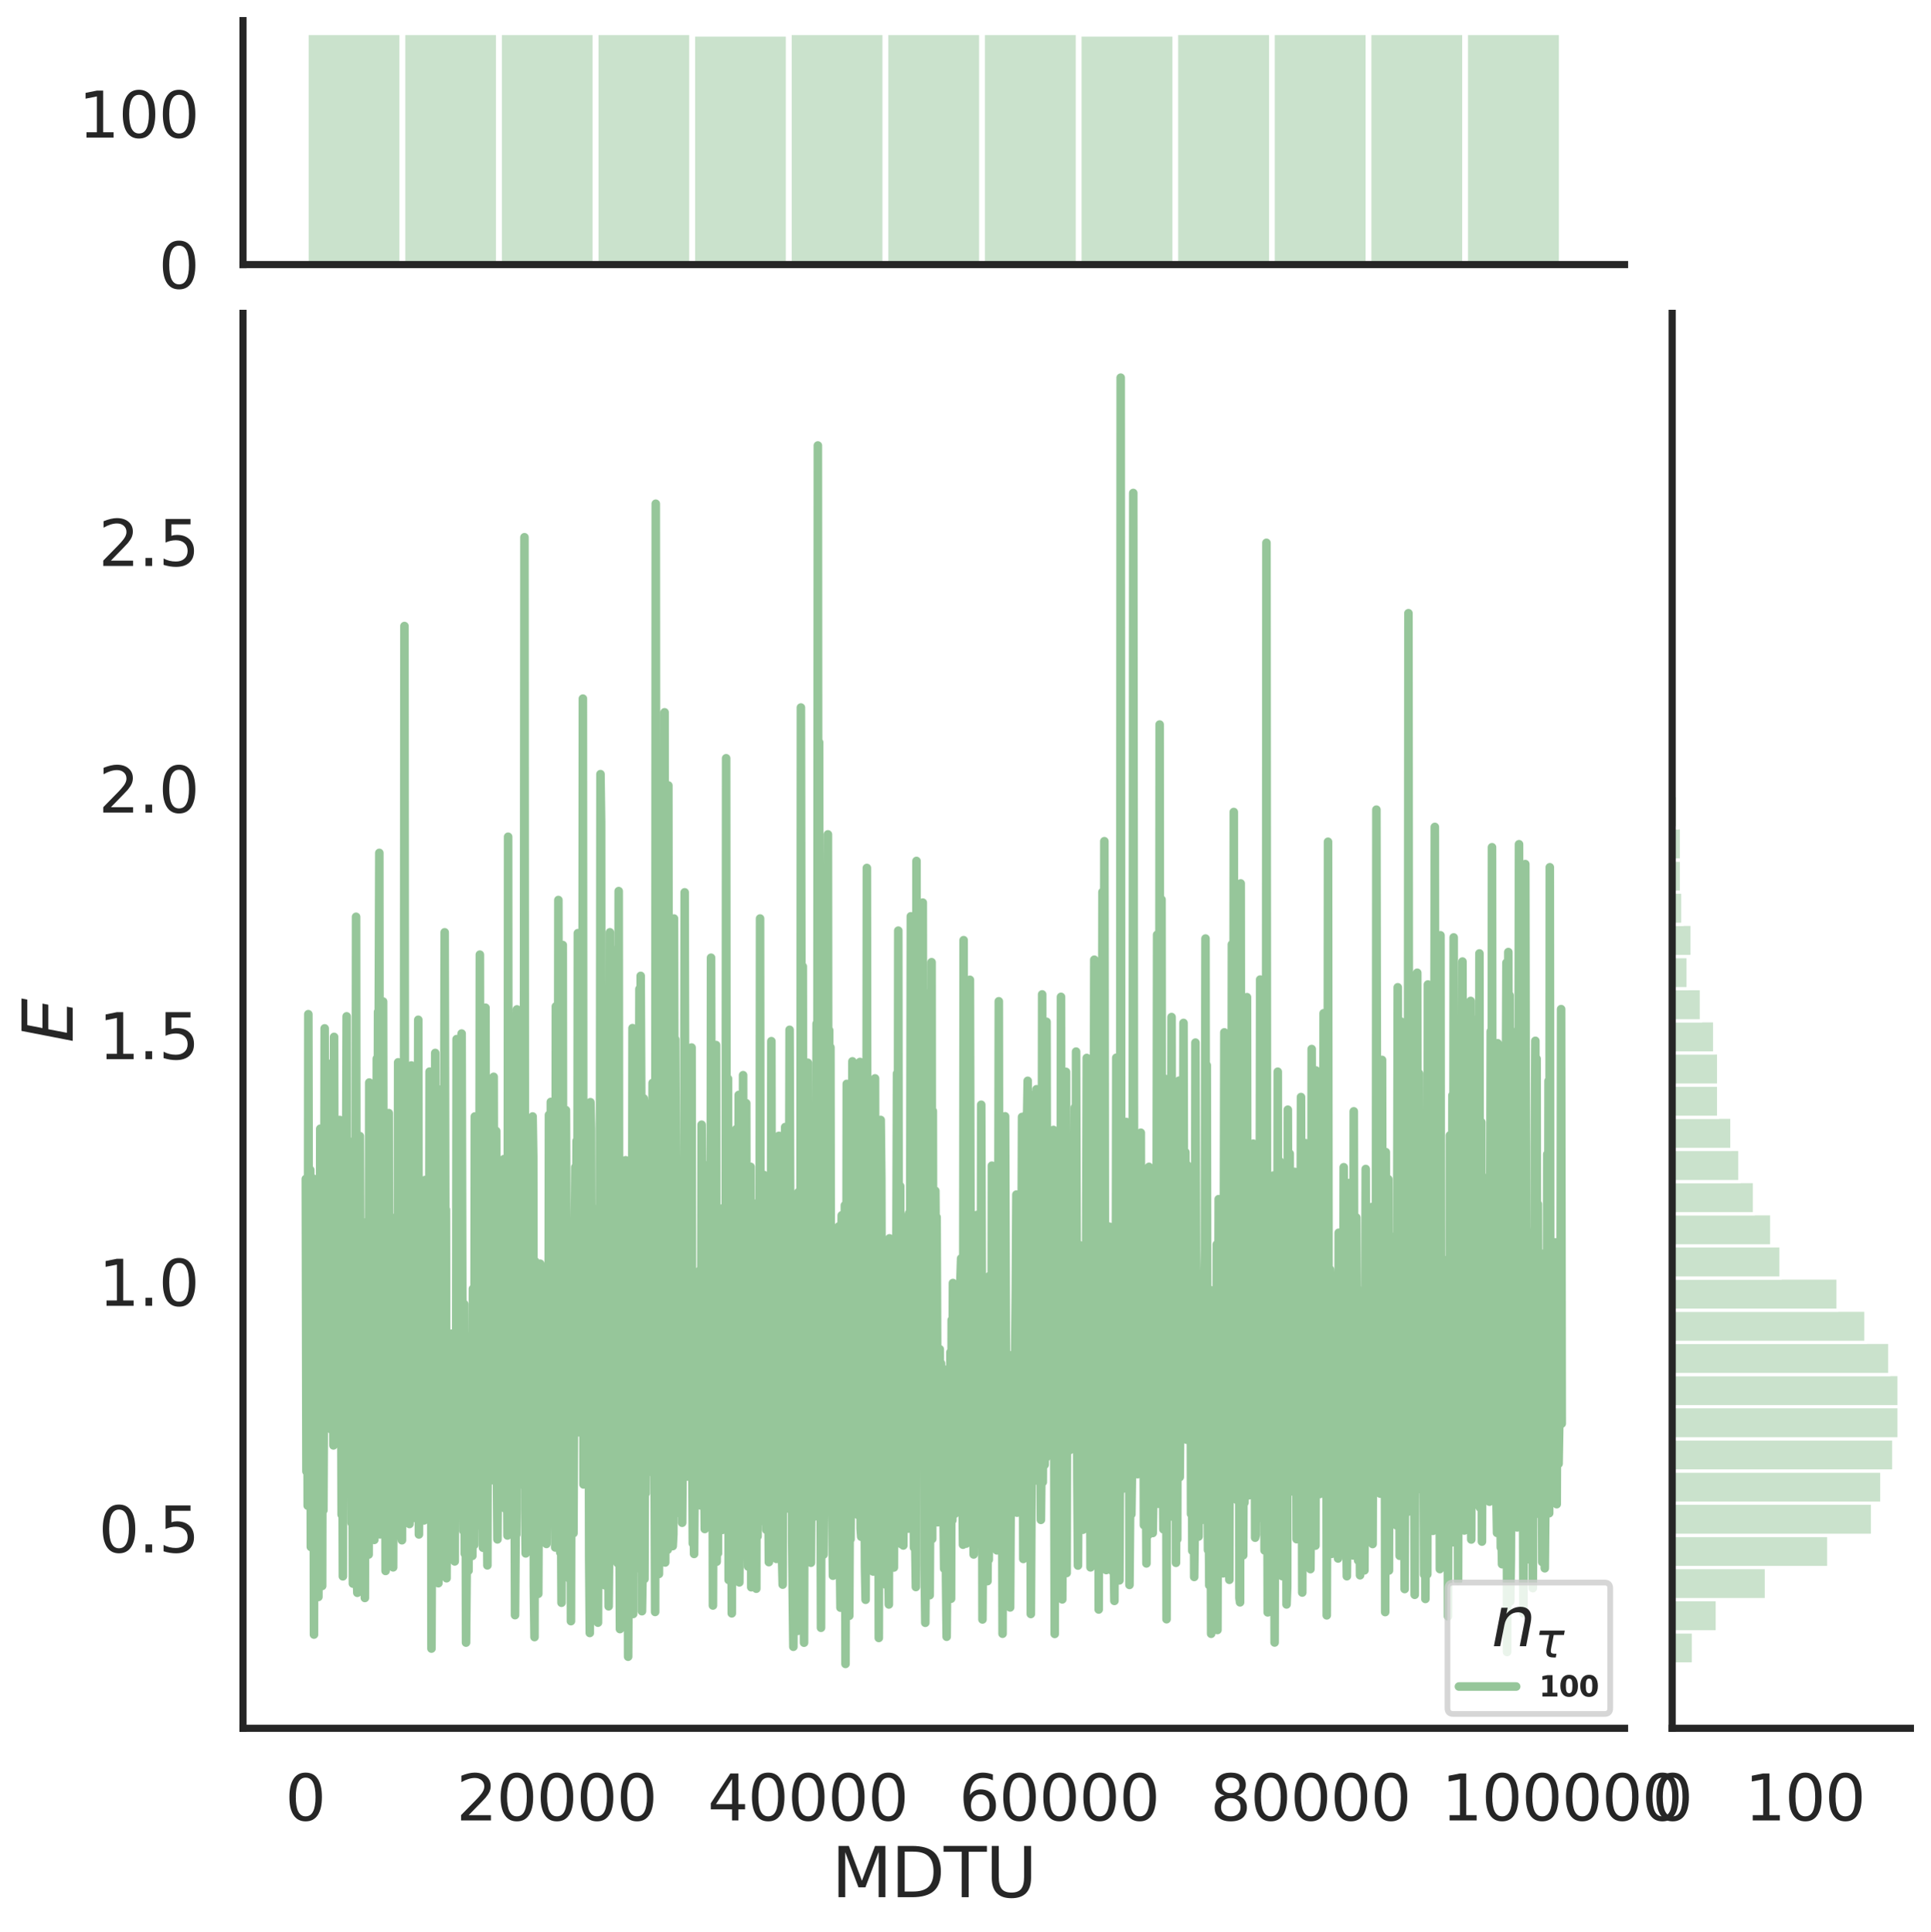 <?xml version="1.0" encoding="utf-8" standalone="no"?>
<!DOCTYPE svg PUBLIC "-//W3C//DTD SVG 1.1//EN"
  "http://www.w3.org/Graphics/SVG/1.1/DTD/svg11.dtd">
<svg height="675.079pt" version="1.1" viewBox="0 0 674.774 675.079" width="674.774pt" xmlns="http://www.w3.org/2000/svg" xmlns:xlink="http://www.w3.org/1999/xlink">
 <defs>
  <style type="text/css">*{stroke-linecap:butt;stroke-linejoin:round;}</style>
 </defs>
 <g id="figure_1">
  <g id="patch_1">
   <path d="M 0 675.079 
L 674.774 675.079 
L 674.774 0 
L 0 0 
z
" style="fill:#ffffff;"/>
  </g>
  <g id="axes_1">
   <g id="patch_2">
    <path d="M 84.914 603.86 
L 567.69 603.86 
L 567.69 109.485 
L 84.914 109.485 
z
" style="fill:none;"/>
   </g>
   <g id="matplotlib.axis_1">
    <g id="xtick_1">
     <g id="text_1">
      <!-- 0 -->
      <g style="fill:#262626;" transform="translate(99.64 636.077)scale(0.22 -0.22)">
       <defs>
        <path d="M 2034 4250 
Q 1547 4250 1301 3770 
Q 1056 3291 1056 2328 
Q 1056 1369 1301 889 
Q 1547 409 2034 409 
Q 2525 409 2770 889 
Q 3016 1369 3016 2328 
Q 3016 3291 2770 3770 
Q 2525 4250 2034 4250 
z
M 2034 4750 
Q 2819 4750 3233 4129 
Q 3647 3509 3647 2328 
Q 3647 1150 3233 529 
Q 2819 -91 2034 -91 
Q 1250 -91 836 529 
Q 422 1150 422 2328 
Q 422 3509 836 4129 
Q 1250 4750 2034 4750 
z
" id="DejaVuSans-30" transform="scale(0.016)"/>
       </defs>
       <use xlink:href="#DejaVuSans-30"/>
      </g>
     </g>
    </g>
    <g id="xtick_2">
     <g id="text_2">
      <!-- 20000 -->
      <g style="fill:#262626;" transform="translate(159.467 636.077)scale(0.22 -0.22)">
       <defs>
        <path d="M 1228 531 
L 3431 531 
L 3431 0 
L 469 0 
L 469 531 
Q 828 903 1448 1529 
Q 2069 2156 2228 2338 
Q 2531 2678 2651 2914 
Q 2772 3150 2772 3378 
Q 2772 3750 2511 3984 
Q 2250 4219 1831 4219 
Q 1534 4219 1204 4116 
Q 875 4013 500 3803 
L 500 4441 
Q 881 4594 1212 4672 
Q 1544 4750 1819 4750 
Q 2544 4750 2975 4387 
Q 3406 4025 3406 3419 
Q 3406 3131 3298 2873 
Q 3191 2616 2906 2266 
Q 2828 2175 2409 1742 
Q 1991 1309 1228 531 
z
" id="DejaVuSans-32" transform="scale(0.016)"/>
       </defs>
       <use xlink:href="#DejaVuSans-32"/>
       <use x="63.623" xlink:href="#DejaVuSans-30"/>
       <use x="127.246" xlink:href="#DejaVuSans-30"/>
       <use x="190.869" xlink:href="#DejaVuSans-30"/>
       <use x="254.492" xlink:href="#DejaVuSans-30"/>
      </g>
     </g>
    </g>
    <g id="xtick_3">
     <g id="text_3">
      <!-- 40000 -->
      <g style="fill:#262626;" transform="translate(247.288 636.077)scale(0.22 -0.22)">
       <defs>
        <path d="M 2419 4116 
L 825 1625 
L 2419 1625 
L 2419 4116 
z
M 2253 4666 
L 3047 4666 
L 3047 1625 
L 3713 1625 
L 3713 1100 
L 3047 1100 
L 3047 0 
L 2419 0 
L 2419 1100 
L 313 1100 
L 313 1709 
L 2253 4666 
z
" id="DejaVuSans-34" transform="scale(0.016)"/>
       </defs>
       <use xlink:href="#DejaVuSans-34"/>
       <use x="63.623" xlink:href="#DejaVuSans-30"/>
       <use x="127.246" xlink:href="#DejaVuSans-30"/>
       <use x="190.869" xlink:href="#DejaVuSans-30"/>
       <use x="254.492" xlink:href="#DejaVuSans-30"/>
      </g>
     </g>
    </g>
    <g id="xtick_4">
     <g id="text_4">
      <!-- 60000 -->
      <g style="fill:#262626;" transform="translate(335.109 636.077)scale(0.22 -0.22)">
       <defs>
        <path d="M 2113 2584 
Q 1688 2584 1439 2293 
Q 1191 2003 1191 1497 
Q 1191 994 1439 701 
Q 1688 409 2113 409 
Q 2538 409 2786 701 
Q 3034 994 3034 1497 
Q 3034 2003 2786 2293 
Q 2538 2584 2113 2584 
z
M 3366 4563 
L 3366 3988 
Q 3128 4100 2886 4159 
Q 2644 4219 2406 4219 
Q 1781 4219 1451 3797 
Q 1122 3375 1075 2522 
Q 1259 2794 1537 2939 
Q 1816 3084 2150 3084 
Q 2853 3084 3261 2657 
Q 3669 2231 3669 1497 
Q 3669 778 3244 343 
Q 2819 -91 2113 -91 
Q 1303 -91 875 529 
Q 447 1150 447 2328 
Q 447 3434 972 4092 
Q 1497 4750 2381 4750 
Q 2619 4750 2861 4703 
Q 3103 4656 3366 4563 
z
" id="DejaVuSans-36" transform="scale(0.016)"/>
       </defs>
       <use xlink:href="#DejaVuSans-36"/>
       <use x="63.623" xlink:href="#DejaVuSans-30"/>
       <use x="127.246" xlink:href="#DejaVuSans-30"/>
       <use x="190.869" xlink:href="#DejaVuSans-30"/>
       <use x="254.492" xlink:href="#DejaVuSans-30"/>
      </g>
     </g>
    </g>
    <g id="xtick_5">
     <g id="text_5">
      <!-- 80000 -->
      <g style="fill:#262626;" transform="translate(422.93 636.077)scale(0.22 -0.22)">
       <defs>
        <path d="M 2034 2216 
Q 1584 2216 1326 1975 
Q 1069 1734 1069 1313 
Q 1069 891 1326 650 
Q 1584 409 2034 409 
Q 2484 409 2743 651 
Q 3003 894 3003 1313 
Q 3003 1734 2745 1975 
Q 2488 2216 2034 2216 
z
M 1403 2484 
Q 997 2584 770 2862 
Q 544 3141 544 3541 
Q 544 4100 942 4425 
Q 1341 4750 2034 4750 
Q 2731 4750 3128 4425 
Q 3525 4100 3525 3541 
Q 3525 3141 3298 2862 
Q 3072 2584 2669 2484 
Q 3125 2378 3379 2068 
Q 3634 1759 3634 1313 
Q 3634 634 3220 271 
Q 2806 -91 2034 -91 
Q 1263 -91 848 271 
Q 434 634 434 1313 
Q 434 1759 690 2068 
Q 947 2378 1403 2484 
z
M 1172 3481 
Q 1172 3119 1398 2916 
Q 1625 2713 2034 2713 
Q 2441 2713 2670 2916 
Q 2900 3119 2900 3481 
Q 2900 3844 2670 4047 
Q 2441 4250 2034 4250 
Q 1625 4250 1398 4047 
Q 1172 3844 1172 3481 
z
" id="DejaVuSans-38" transform="scale(0.016)"/>
       </defs>
       <use xlink:href="#DejaVuSans-38"/>
       <use x="63.623" xlink:href="#DejaVuSans-30"/>
       <use x="127.246" xlink:href="#DejaVuSans-30"/>
       <use x="190.869" xlink:href="#DejaVuSans-30"/>
       <use x="254.492" xlink:href="#DejaVuSans-30"/>
      </g>
     </g>
    </g>
    <g id="xtick_6">
     <g id="text_6">
      <!-- 100000 -->
      <g style="fill:#262626;" transform="translate(503.753 636.077)scale(0.22 -0.22)">
       <defs>
        <path d="M 794 531 
L 1825 531 
L 1825 4091 
L 703 3866 
L 703 4441 
L 1819 4666 
L 2450 4666 
L 2450 531 
L 3481 531 
L 3481 0 
L 794 0 
L 794 531 
z
" id="DejaVuSans-31" transform="scale(0.016)"/>
       </defs>
       <use xlink:href="#DejaVuSans-31"/>
       <use x="63.623" xlink:href="#DejaVuSans-30"/>
       <use x="127.246" xlink:href="#DejaVuSans-30"/>
       <use x="190.869" xlink:href="#DejaVuSans-30"/>
       <use x="254.492" xlink:href="#DejaVuSans-30"/>
       <use x="318.115" xlink:href="#DejaVuSans-30"/>
      </g>
     </g>
    </g>
    <g id="text_7">
     <!-- MDTU -->
     <g style="fill:#262626;" transform="translate(290.596 662.888)scale(0.24 -0.24)">
      <defs>
       <path d="M 628 4666 
L 1569 4666 
L 2759 1491 
L 3956 4666 
L 4897 4666 
L 4897 0 
L 4281 0 
L 4281 4097 
L 3078 897 
L 2444 897 
L 1241 4097 
L 1241 0 
L 628 0 
L 628 4666 
z
" id="DejaVuSans-4d" transform="scale(0.016)"/>
       <path d="M 1259 4147 
L 1259 519 
L 2022 519 
Q 2988 519 3436 956 
Q 3884 1394 3884 2338 
Q 3884 3275 3436 3711 
Q 2988 4147 2022 4147 
L 1259 4147 
z
M 628 4666 
L 1925 4666 
Q 3281 4666 3915 4102 
Q 4550 3538 4550 2338 
Q 4550 1131 3912 565 
Q 3275 0 1925 0 
L 628 0 
L 628 4666 
z
" id="DejaVuSans-44" transform="scale(0.016)"/>
       <path d="M -19 4666 
L 3928 4666 
L 3928 4134 
L 2272 4134 
L 2272 0 
L 1638 0 
L 1638 4134 
L -19 4134 
L -19 4666 
z
" id="DejaVuSans-54" transform="scale(0.016)"/>
       <path d="M 556 4666 
L 1191 4666 
L 1191 1831 
Q 1191 1081 1462 751 
Q 1734 422 2344 422 
Q 2950 422 3222 751 
Q 3494 1081 3494 1831 
L 3494 4666 
L 4128 4666 
L 4128 1753 
Q 4128 841 3676 375 
Q 3225 -91 2344 -91 
Q 1459 -91 1007 375 
Q 556 841 556 1753 
L 556 4666 
z
" id="DejaVuSans-55" transform="scale(0.016)"/>
      </defs>
      <use xlink:href="#DejaVuSans-4d"/>
      <use x="86.279" xlink:href="#DejaVuSans-44"/>
      <use x="163.281" xlink:href="#DejaVuSans-54"/>
      <use x="224.365" xlink:href="#DejaVuSans-55"/>
     </g>
    </g>
   </g>
   <g id="matplotlib.axis_2">
    <g id="ytick_1">
     <g id="text_8">
      <!-- 0.5 -->
      <g style="fill:#262626;" transform="translate(34.428 542.417)scale(0.22 -0.22)">
       <defs>
        <path d="M 684 794 
L 1344 794 
L 1344 0 
L 684 0 
L 684 794 
z
" id="DejaVuSans-2e" transform="scale(0.016)"/>
        <path d="M 691 4666 
L 3169 4666 
L 3169 4134 
L 1269 4134 
L 1269 2991 
Q 1406 3038 1543 3061 
Q 1681 3084 1819 3084 
Q 2600 3084 3056 2656 
Q 3513 2228 3513 1497 
Q 3513 744 3044 326 
Q 2575 -91 1722 -91 
Q 1428 -91 1123 -41 
Q 819 9 494 109 
L 494 744 
Q 775 591 1075 516 
Q 1375 441 1709 441 
Q 2250 441 2565 725 
Q 2881 1009 2881 1497 
Q 2881 1984 2565 2268 
Q 2250 2553 1709 2553 
Q 1456 2553 1204 2497 
Q 953 2441 691 2322 
L 691 4666 
z
" id="DejaVuSans-35" transform="scale(0.016)"/>
       </defs>
       <use xlink:href="#DejaVuSans-30"/>
       <use x="63.623" xlink:href="#DejaVuSans-2e"/>
       <use x="95.41" xlink:href="#DejaVuSans-35"/>
      </g>
     </g>
    </g>
    <g id="ytick_2">
     <g id="text_9">
      <!-- 1.0 -->
      <g style="fill:#262626;" transform="translate(34.428 456.249)scale(0.22 -0.22)">
       <use xlink:href="#DejaVuSans-31"/>
       <use x="63.623" xlink:href="#DejaVuSans-2e"/>
       <use x="95.41" xlink:href="#DejaVuSans-30"/>
      </g>
     </g>
    </g>
    <g id="ytick_3">
     <g id="text_10">
      <!-- 1.5 -->
      <g style="fill:#262626;" transform="translate(34.428 370.081)scale(0.22 -0.22)">
       <use xlink:href="#DejaVuSans-31"/>
       <use x="63.623" xlink:href="#DejaVuSans-2e"/>
       <use x="95.41" xlink:href="#DejaVuSans-35"/>
      </g>
     </g>
    </g>
    <g id="ytick_4">
     <g id="text_11">
      <!-- 2.0 -->
      <g style="fill:#262626;" transform="translate(34.428 283.913)scale(0.22 -0.22)">
       <use xlink:href="#DejaVuSans-32"/>
       <use x="63.623" xlink:href="#DejaVuSans-2e"/>
       <use x="95.41" xlink:href="#DejaVuSans-30"/>
      </g>
     </g>
    </g>
    <g id="ytick_5">
     <g id="text_12">
      <!-- 2.5 -->
      <g style="fill:#262626;" transform="translate(34.428 197.745)scale(0.22 -0.22)">
       <use xlink:href="#DejaVuSans-32"/>
       <use x="63.623" xlink:href="#DejaVuSans-2e"/>
       <use x="95.41" xlink:href="#DejaVuSans-35"/>
      </g>
     </g>
    </g>
    <g id="text_13">
     <!-- $E$ -->
     <g style="fill:#262626;" transform="translate(25.436 364.352)rotate(-90)scale(0.24 -0.24)">
      <defs>
       <path d="M 1081 4666 
L 4031 4666 
L 3928 4134 
L 1606 4134 
L 1338 2753 
L 3566 2753 
L 3463 2222 
L 1234 2222 
L 909 531 
L 3284 531 
L 3181 0 
L 172 0 
L 1081 4666 
z
" id="DejaVuSans-Oblique-45" transform="scale(0.016)"/>
      </defs>
      <use transform="translate(0 0.094)" xlink:href="#DejaVuSans-Oblique-45"/>
     </g>
    </g>
   </g>
   <g id="line2d_1">
    <path clip-path="url(#pebf0f962bb)" d="M 106.859 411.92 
L 107.078 514.116 
L 107.298 421.172 
L 107.517 526.091 
L 107.737 354.362 
L 107.956 466.195 
L 108.176 513.683 
L 108.396 408.758 
L 108.615 540.509 
L 109.274 443.376 
L 109.493 411.837 
L 109.713 571.128 
L 109.932 444.763 
L 110.152 497.048 
L 110.372 488.677 
L 110.591 514.18 
L 110.811 459.83 
L 111.25 557.991 
L 111.469 500.013 
L 111.689 508.334 
L 111.908 394.384 
L 112.348 518.317 
L 112.567 554.15 
L 112.787 422.782 
L 113.006 527.685 
L 113.226 482.593 
L 113.445 359.321 
L 113.665 448.692 
L 113.884 467.948 
L 114.104 470.361 
L 114.543 371.605 
L 114.763 485.441 
L 114.982 464.577 
L 115.202 468.223 
L 115.421 462.418 
L 115.641 412.418 
L 115.86 499.564 
L 116.08 490.728 
L 116.299 413.976 
L 116.519 505.034 
L 116.739 362.299 
L 116.958 472.891 
L 117.178 419.676 
L 117.397 461.426 
L 117.617 445.039 
L 117.836 468.257 
L 118.056 469.707 
L 118.275 495.02 
L 118.495 503.899 
L 118.715 391.327 
L 118.934 497.978 
L 119.154 462.45 
L 119.373 529.222 
L 119.593 482.275 
L 119.812 550.779 
L 120.032 422.825 
L 120.251 479.636 
L 120.471 493.884 
L 120.691 402.866 
L 120.91 421.698 
L 121.13 355.118 
L 121.349 514.763 
L 121.569 517.872 
L 121.788 515.95 
L 122.008 398.785 
L 122.227 439.766 
L 122.447 457.937 
L 122.667 449.646 
L 122.886 532.168 
L 123.106 494.491 
L 123.325 553.326 
L 123.545 452.489 
L 123.764 503.115 
L 123.984 456.319 
L 124.203 492.077 
L 124.423 320.327 
L 124.643 547.929 
L 124.862 556.532 
L 125.301 432.249 
L 125.521 494.699 
L 125.74 396.954 
L 125.96 458.306 
L 126.179 427.43 
L 126.399 447.905 
L 126.618 514.291 
L 126.838 502.171 
L 127.058 513.199 
L 127.277 496.429 
L 127.497 558.334 
L 127.716 458.31 
L 127.936 517.935 
L 128.155 487.381 
L 128.375 426.786 
L 128.594 457.3 
L 128.814 543.177 
L 129.034 378.24 
L 129.253 407.524 
L 129.473 515.689 
L 129.692 521.142 
L 130.131 534.173 
L 130.351 497.414 
L 130.57 498.828 
L 130.79 538.05 
L 131.01 441.238 
L 131.229 518.878 
L 131.449 487.632 
L 131.668 369.888 
L 131.888 435.974 
L 132.107 353.547 
L 132.327 360.157 
L 132.546 298.006 
L 132.766 536.118 
L 132.986 532.308 
L 133.425 450.339 
L 133.644 516.398 
L 133.864 349.938 
L 134.083 474.394 
L 134.303 479.015 
L 134.522 439.628 
L 134.742 548.894 
L 135.181 520.523 
L 135.401 516.292 
L 135.62 399.176 
L 135.84 388.925 
L 136.059 514.736 
L 136.279 525.914 
L 136.498 425.233 
L 136.718 524.976 
L 136.937 479.954 
L 137.157 501.263 
L 137.377 547.64 
L 137.596 482.51 
L 137.816 519.461 
L 138.035 518.412 
L 138.255 503.263 
L 138.474 507.822 
L 138.694 465.691 
L 138.913 500.099 
L 139.133 371.183 
L 139.353 499.405 
L 139.572 462.27 
L 139.792 536.791 
L 140.011 408.41 
L 140.231 527.86 
L 140.45 538.171 
L 140.67 404.139 
L 140.889 466.371 
L 141.109 489.231 
L 141.329 218.741 
L 141.548 512.199 
L 141.768 493.706 
L 141.987 443.146 
L 142.207 518.592 
L 142.426 485.307 
L 142.646 485.705 
L 142.865 517.686 
L 143.085 532.502 
L 143.305 513.498 
L 143.744 372.281 
L 144.183 489.848 
L 144.402 476.436 
L 144.622 530.369 
L 145.281 454.156 
L 145.5 394.828 
L 145.72 463.677 
L 145.939 432.128 
L 146.159 356.317 
L 146.378 536.147 
L 146.598 454.265 
L 146.817 457.954 
L 147.037 479.559 
L 147.256 448.033 
L 147.476 488.891 
L 147.696 459.943 
L 147.915 451.5 
L 148.135 531.262 
L 148.354 487.216 
L 148.574 412.307 
L 149.013 515.989 
L 149.232 459.582 
L 149.452 518.196 
L 149.672 502.878 
L 149.891 501.311 
L 150.111 374.438 
L 150.33 465.106 
L 150.55 377.462 
L 150.769 576.024 
L 150.989 516.733 
L 151.208 525.724 
L 151.428 529.953 
L 151.648 457.898 
L 151.867 479.135 
L 152.087 367.907 
L 152.306 516.572 
L 152.526 534.144 
L 152.745 511.976 
L 152.965 507.393 
L 153.184 553.186 
L 153.404 522.871 
L 153.843 380.722 
L 154.063 542.269 
L 154.282 544.785 
L 154.502 502.782 
L 154.721 525.19 
L 154.941 423.932 
L 155.16 423.031 
L 155.38 325.756 
L 155.6 428.645 
L 155.819 422.64 
L 156.039 551.448 
L 156.258 469.503 
L 156.478 532.404 
L 156.697 482.38 
L 156.917 510.859 
L 157.136 485.435 
L 157.575 516.811 
L 157.795 466.007 
L 158.015 513.129 
L 158.234 486.074 
L 158.454 515.276 
L 158.673 467.111 
L 158.893 545.57 
L 159.112 492.208 
L 159.332 527.949 
L 159.551 363.074 
L 159.771 484.535 
L 159.991 522.927 
L 160.21 410.474 
L 160.43 497.296 
L 160.649 500.53 
L 160.869 513.457 
L 161.088 397.103 
L 161.308 361.126 
L 161.527 452.62 
L 161.747 461.607 
L 161.967 534.921 
L 162.186 455.637 
L 162.406 542.85 
L 162.625 466.917 
L 162.845 573.936 
L 163.064 549.788 
L 163.284 539.052 
L 163.503 490.074 
L 163.723 548.799 
L 163.943 466.903 
L 164.162 520.911 
L 164.382 485.114 
L 164.601 522.397 
L 164.821 492.795 
L 165.04 543.649 
L 165.26 450.317 
L 165.479 483.586 
L 165.699 539.815 
L 165.919 390.103 
L 166.138 493.109 
L 166.358 490.546 
L 166.577 478.334 
L 166.797 483.692 
L 167.016 473.093 
L 167.236 417.35 
L 167.455 478.332 
L 167.675 333.552 
L 167.894 521.511 
L 168.334 533.379 
L 168.553 507.808 
L 168.773 540.787 
L 168.992 506.001 
L 169.212 532.629 
L 169.431 461.713 
L 169.651 352.098 
L 169.87 531.275 
L 170.09 514.775 
L 170.31 546.952 
L 170.529 437.083 
L 170.749 466.03 
L 170.968 464.889 
L 171.188 471.815 
L 171.407 512.142 
L 171.627 385.707 
L 171.846 517.204 
L 172.066 445.408 
L 172.286 493.457 
L 172.505 376.241 
L 172.725 485.271 
L 172.944 499.903 
L 173.164 473.313 
L 173.383 395.167 
L 173.603 510.108 
L 173.822 537.872 
L 174.042 502.005 
L 174.262 499.674 
L 174.481 430.336 
L 174.701 434.83 
L 174.92 471.524 
L 175.14 444.573 
L 175.579 491.624 
L 175.798 473.339 
L 176.018 405.025 
L 176.457 527.065 
L 176.677 478.261 
L 176.896 527.011 
L 177.116 497.819 
L 177.335 536.518 
L 177.555 292.365 
L 177.774 531.995 
L 178.213 470.233 
L 178.433 487.551 
L 178.653 355.119 
L 178.872 451.984 
L 179.092 460.589 
L 179.311 476.857 
L 179.531 477.556 
L 179.75 488.29 
L 179.97 564.341 
L 180.189 534.762 
L 180.409 536.172 
L 180.629 352.697 
L 180.848 519.167 
L 181.507 447.282 
L 181.726 469.621 
L 181.946 514.853 
L 182.165 421.7 
L 182.385 481.861 
L 182.605 487.1 
L 182.824 477.344 
L 183.044 444.359 
L 183.263 187.713 
L 183.483 527.611 
L 183.702 542.774 
L 183.922 493.871 
L 184.141 526.587 
L 184.361 437.388 
L 184.581 435.185 
L 184.8 440.466 
L 185.02 459.99 
L 185.239 503.966 
L 185.459 427.462 
L 185.678 532.187 
L 185.898 528.911 
L 186.117 390.101 
L 186.337 404.245 
L 186.557 554.115 
L 186.776 572.008 
L 186.996 440.706 
L 187.435 529.333 
L 187.874 457.406 
L 188.093 556.895 
L 188.532 460.709 
L 188.752 441.542 
L 188.972 489.728 
L 189.191 487.174 
L 189.411 514.435 
L 189.63 496.273 
L 189.85 452.446 
L 190.069 472.421 
L 190.289 466.584 
L 190.508 478.343 
L 190.948 539.461 
L 191.167 479.693 
L 191.387 493.343 
L 191.606 521.386 
L 191.826 389.551 
L 192.045 505.196 
L 192.265 502.629 
L 192.484 385.021 
L 192.704 491.807 
L 192.924 488.823 
L 193.143 412.385 
L 193.363 490.929 
L 193.582 386.094 
L 193.802 509.275 
L 194.021 540.697 
L 194.241 351.637 
L 194.68 509.474 
L 194.9 476.331 
L 195.119 314.467 
L 195.339 454.792 
L 195.778 542.471 
L 195.997 517.142 
L 196.217 560.01 
L 196.656 330.201 
L 196.876 521.095 
L 197.095 486.141 
L 197.315 543.1 
L 197.754 387.88 
L 198.193 487.351 
L 198.412 527.54 
L 198.632 462.212 
L 198.851 543.863 
L 199.071 551.726 
L 199.291 470.109 
L 199.51 566.441 
L 199.73 465.301 
L 199.949 435.518 
L 200.169 524.556 
L 200.388 535.723 
L 200.827 438.913 
L 201.047 407.791 
L 201.267 443.377 
L 201.486 398.643 
L 201.706 484.694 
L 201.925 326.051 
L 202.145 450.458 
L 202.364 500.453 
L 202.584 468.353 
L 202.803 400.614 
L 203.023 455.966 
L 203.243 468.153 
L 203.462 461.869 
L 203.682 244.096 
L 203.901 518.674 
L 204.121 455.789 
L 204.34 444.64 
L 204.779 493.878 
L 204.999 483.374 
L 205.219 466.088 
L 205.438 507.56 
L 205.658 427.974 
L 205.877 544.431 
L 206.097 570.571 
L 206.316 385.119 
L 206.536 394.405 
L 206.755 497.736 
L 206.975 421.943 
L 207.195 501.772 
L 207.414 494.867 
L 207.634 442.204 
L 208.073 537.858 
L 208.292 563.36 
L 208.512 507.81 
L 208.731 422.462 
L 208.951 566.969 
L 209.17 499.525 
L 209.61 442.615 
L 209.829 270.48 
L 210.049 287.176 
L 210.268 526.191 
L 210.488 384.317 
L 210.707 525.673 
L 210.927 483.165 
L 211.146 495.6 
L 211.366 553.918 
L 211.586 479.17 
L 211.805 474.675 
L 212.025 466.109 
L 212.244 361.871 
L 212.464 511.449 
L 212.683 561.254 
L 212.903 537.547 
L 213.122 325.75 
L 213.342 527.758 
L 213.562 504.469 
L 213.781 387.946 
L 214.001 331.854 
L 214.22 474.067 
L 214.44 379.726 
L 214.659 474.879 
L 215.098 497.527 
L 215.318 488.977 
L 215.538 537.042 
L 215.757 546.128 
L 215.977 473.373 
L 216.196 311.356 
L 216.416 522.628 
L 216.635 569.203 
L 216.855 461.559 
L 217.074 531.142 
L 217.294 516.578 
L 217.514 552.77 
L 217.733 517.599 
L 217.953 426.119 
L 218.172 535.769 
L 218.392 432.465 
L 218.611 405.396 
L 218.831 508.628 
L 219.05 507.924 
L 219.27 452.251 
L 219.489 578.859 
L 219.709 537.32 
L 219.929 553.033 
L 220.148 483.859 
L 220.368 522.513 
L 220.587 524.593 
L 220.807 498.821 
L 221.026 359.229 
L 221.246 563.935 
L 221.465 371.075 
L 221.685 548.396 
L 221.905 443.55 
L 222.124 508.913 
L 222.563 438.718 
L 222.783 527.065 
L 223.002 516.773 
L 223.441 345.563 
L 223.661 454.78 
L 223.881 340.979 
L 224.1 389.415 
L 224.32 562.965 
L 224.539 549.742 
L 224.978 383.822 
L 225.198 551.703 
L 225.417 490.252 
L 225.637 521.768 
L 225.857 466.542 
L 226.076 507.152 
L 226.296 447.642 
L 226.515 514.13 
L 226.735 385.66 
L 226.954 514.246 
L 227.174 449.935 
L 227.393 457.405 
L 227.613 397.002 
L 227.833 463.768 
L 228.052 378.372 
L 228.272 397.009 
L 228.93 563.22 
L 229.15 176.002 
L 229.369 473.751 
L 229.589 368.395 
L 229.808 365.494 
L 230.248 549.961 
L 230.467 493.85 
L 230.687 503.391 
L 230.906 502.132 
L 231.126 539.234 
L 231.345 476.987 
L 231.565 511.597 
L 231.784 454.252 
L 232.004 545.215 
L 232.224 248.881 
L 232.443 545.95 
L 232.663 466.822 
L 232.882 536.944 
L 233.102 528.577 
L 233.321 541.494 
L 233.541 274.439 
L 233.76 463.709 
L 233.98 525.469 
L 234.419 450.652 
L 234.639 481.234 
L 234.858 445.632 
L 235.078 540.215 
L 235.297 536.025 
L 235.517 320.938 
L 235.736 412.297 
L 235.956 363.158 
L 236.395 482.844 
L 236.615 412.413 
L 236.834 483.739 
L 237.273 498.045 
L 237.493 498.794 
L 237.712 528.849 
L 238.151 411.686 
L 238.371 532.057 
L 238.591 503.486 
L 238.81 495.862 
L 239.03 456.783 
L 239.249 311.788 
L 239.469 414.279 
L 239.688 396.606 
L 239.908 503.586 
L 240.127 515.907 
L 240.347 506.191 
L 240.567 458.361 
L 240.786 498.271 
L 241.006 477.751 
L 241.225 513.314 
L 241.445 466.988 
L 241.664 366.011 
L 241.884 504.942 
L 242.103 539.29 
L 242.323 522.082 
L 242.543 542.955 
L 242.982 485.212 
L 243.201 502.925 
L 243.421 472.533 
L 243.86 499.007 
L 244.079 481.229 
L 244.299 479.329 
L 244.519 443.939 
L 244.738 525.983 
L 244.958 513.117 
L 245.177 392.979 
L 245.397 417.541 
L 245.836 485.49 
L 246.275 534.248 
L 246.495 473.595 
L 246.714 530.033 
L 246.934 434.536 
L 247.153 533.433 
L 247.373 519.129 
L 247.592 406.999 
L 247.812 454.507 
L 248.031 473.333 
L 248.251 502.844 
L 248.47 334.631 
L 248.69 422.641 
L 248.91 453.218 
L 249.129 560.977 
L 249.568 435.327 
L 249.788 446.6 
L 250.007 481.636 
L 250.227 365.144 
L 250.446 545.659 
L 250.666 455.61 
L 250.886 542.732 
L 251.105 430.008 
L 251.325 525.82 
L 251.544 515.02 
L 251.983 465.786 
L 252.203 487.243 
L 252.422 534.545 
L 252.862 422.007 
L 253.081 472.582 
L 253.301 446.657 
L 253.52 509.851 
L 253.74 264.942 
L 253.959 507.679 
L 254.179 528.968 
L 254.398 376.91 
L 254.618 552.043 
L 254.838 542.146 
L 255.057 523.883 
L 255.277 493.58 
L 255.496 481.975 
L 255.716 563.716 
L 256.155 427.398 
L 256.374 409.738 
L 256.594 405.293 
L 257.033 518.626 
L 257.253 394.551 
L 257.472 503.237 
L 257.692 538.896 
L 257.911 488.186 
L 258.131 382.583 
L 258.35 552.897 
L 258.789 487.494 
L 259.009 518.417 
L 259.229 530.287 
L 259.448 533.424 
L 259.668 375.671 
L 259.887 509.975 
L 260.107 485.4 
L 260.326 397.58 
L 260.546 507.401 
L 260.765 385.465 
L 260.985 535.125 
L 261.205 514.003 
L 261.424 547.357 
L 261.644 546.652 
L 261.863 471.126 
L 262.083 533.96 
L 262.302 407.701 
L 262.522 554.592 
L 262.741 554.01 
L 263.181 428.598 
L 263.4 487.744 
L 263.62 512.279 
L 263.839 519.933 
L 264.059 460.35 
L 264.278 555.1 
L 264.498 437.378 
L 264.717 536.815 
L 265.157 419.88 
L 265.376 496.549 
L 265.596 320.933 
L 265.815 526.875 
L 266.035 531.459 
L 266.254 431.719 
L 266.693 530.826 
L 266.913 410.524 
L 267.133 489.377 
L 267.352 494.139 
L 267.572 469.495 
L 267.791 534.545 
L 268.011 520.69 
L 268.23 529.551 
L 268.45 513.771 
L 268.669 545.822 
L 268.889 492.863 
L 269.108 488.175 
L 269.328 496.27 
L 269.548 363.79 
L 269.767 490.841 
L 270.206 525.13 
L 270.645 413.919 
L 270.865 485.042 
L 271.084 485.626 
L 271.304 544.694 
L 271.524 481.099 
L 271.963 524.78 
L 272.182 396.874 
L 272.402 471.089 
L 272.621 460.848 
L 272.841 421.174 
L 273.06 506.985 
L 273.28 544.71 
L 273.5 553.677 
L 273.719 436.262 
L 273.939 514.304 
L 274.158 509.742 
L 274.378 393.796 
L 274.597 523.577 
L 274.817 527.1 
L 275.036 443.203 
L 275.256 484.689 
L 275.476 483.833 
L 275.695 441.099 
L 275.915 359.818 
L 276.354 494.347 
L 276.573 422.939 
L 276.793 538.567 
L 277.232 575.394 
L 277.452 500.406 
L 277.671 540.044 
L 277.891 430.404 
L 278.11 532.283 
L 278.33 446.33 
L 278.549 423.127 
L 278.769 569.837 
L 278.988 416.561 
L 279.208 464.25 
L 279.427 422.944 
L 279.647 542.067 
L 279.867 247.206 
L 280.306 504.428 
L 280.525 337.677 
L 280.964 573.963 
L 281.184 460.003 
L 281.403 418.902 
L 281.623 506.332 
L 281.843 536.358 
L 282.062 509.976 
L 282.282 371.325 
L 282.501 533.23 
L 282.721 437.701 
L 282.94 529.339 
L 283.16 496.898 
L 283.379 546.035 
L 283.599 508.913 
L 283.819 437.771 
L 284.258 530.064 
L 284.477 509.962 
L 284.697 466.888 
L 284.916 465.714 
L 285.136 475.049 
L 285.355 357.665 
L 285.575 471.865 
L 285.795 155.656 
L 286.014 462.404 
L 286.234 259.363 
L 286.453 456.803 
L 286.673 495.267 
L 286.892 568.762 
L 287.112 469.61 
L 287.331 458.017 
L 287.771 543.201 
L 287.99 503.22 
L 288.21 508.885 
L 288.868 435.229 
L 289.088 384.983 
L 289.307 291.534 
L 289.527 499.904 
L 289.746 359.977 
L 289.966 524.099 
L 290.186 365.945 
L 290.405 511.407 
L 290.625 453.027 
L 290.844 529.13 
L 291.064 550.566 
L 291.283 461.953 
L 291.503 483.715 
L 291.722 494.201 
L 291.942 494.201 
L 292.162 504.141 
L 292.381 434.538 
L 292.601 476.022 
L 292.82 495.635 
L 293.04 428.551 
L 293.259 435.389 
L 293.479 542.825 
L 293.698 561.725 
L 293.918 443.44 
L 294.138 424.638 
L 294.357 501.057 
L 294.577 450.657 
L 295.016 520.719 
L 295.235 421.134 
L 295.455 581.388 
L 295.674 520.26 
L 295.894 378.713 
L 296.114 477.654 
L 296.553 437.029 
L 296.772 564.567 
L 296.992 517.64 
L 297.211 537.831 
L 297.65 462.59 
L 297.87 370.842 
L 298.09 500.139 
L 298.309 526.025 
L 298.529 502.886 
L 298.748 491.72 
L 298.968 464.223 
L 299.187 515.66 
L 299.407 455.916 
L 299.626 464.662 
L 299.846 529.355 
L 300.285 429.032 
L 300.505 371.063 
L 300.724 534.03 
L 300.944 536.953 
L 301.383 415.866 
L 301.822 501.143 
L 302.041 504.151 
L 302.261 547.523 
L 302.481 558.968 
L 302.7 498.022 
L 302.92 303.266 
L 303.139 474.016 
L 303.359 524.967 
L 303.578 478.129 
L 303.798 467.424 
L 304.017 498.795 
L 304.676 426.81 
L 304.896 447.641 
L 305.115 549.108 
L 305.335 449.146 
L 305.554 461.789 
L 305.774 376.794 
L 305.993 500.671 
L 306.213 481.176 
L 306.433 547.328 
L 306.652 510.601 
L 306.872 441.387 
L 307.091 572.308 
L 307.53 408.408 
L 307.75 391.316 
L 307.969 411.717 
L 308.189 488.647 
L 308.409 520.992 
L 308.628 512.456 
L 308.848 434.603 
L 309.067 492.036 
L 309.287 497.34 
L 309.506 490.379 
L 309.726 553.787 
L 309.945 486.483 
L 310.165 522.235 
L 310.604 560.614 
L 310.824 432.686 
L 311.043 503.751 
L 311.263 527.695 
L 311.702 488.826 
L 311.921 500.709 
L 312.36 547.692 
L 312.58 460.08 
L 312.8 432.909 
L 313.019 498.905 
L 313.458 375.097 
L 313.678 470.111 
L 313.897 325.17 
L 314.117 500.912 
L 314.336 510.676 
L 314.556 414.415 
L 314.776 525.76 
L 314.995 539.559 
L 315.215 495.662 
L 315.434 491.266 
L 315.654 540.008 
L 315.873 457.891 
L 316.093 511.225 
L 316.312 450.128 
L 316.532 512.085 
L 316.752 425.3 
L 316.971 434.107 
L 317.191 532.847 
L 317.41 534.116 
L 317.63 423.975 
L 317.849 530.752 
L 318.288 320.163 
L 318.508 470.975 
L 318.728 449.473 
L 318.947 510.001 
L 319.167 501.496 
L 319.386 540.74 
L 319.606 426.048 
L 319.825 539.082 
L 320.045 554.512 
L 320.264 300.818 
L 320.484 489.737 
L 320.703 450.932 
L 320.923 474.754 
L 321.143 511.276 
L 321.362 463.838 
L 321.582 350.283 
L 322.021 469.413 
L 322.24 494.842 
L 322.46 315.376 
L 322.679 482.778 
L 322.899 346.748 
L 323.119 546.895 
L 323.338 567.011 
L 323.558 539.911 
L 323.777 401.281 
L 323.997 466.627 
L 324.216 458.665 
L 324.436 478.233 
L 324.655 439.539 
L 324.875 557.382 
L 325.095 516.276 
L 325.314 537.088 
L 325.534 336.195 
L 325.753 537.731 
L 325.973 388.21 
L 326.192 513.279 
L 326.412 531.225 
L 326.851 416.084 
L 327.071 444.644 
L 327.29 425.288 
L 327.729 531.891 
L 327.949 491.358 
L 328.168 498.273 
L 328.388 471.421 
L 328.607 510.579 
L 328.827 476.363 
L 329.266 517.882 
L 329.486 509.56 
L 329.925 548.097 
L 330.364 478.579 
L 330.583 552.433 
L 330.803 571.885 
L 331.242 511.085 
L 331.462 541.473 
L 331.681 551.607 
L 332.12 472.479 
L 332.34 558.608 
L 332.559 461.231 
L 332.779 531.19 
L 332.998 448.296 
L 333.438 464.844 
L 333.657 528.943 
L 333.877 452.344 
L 334.096 519.376 
L 334.316 522.889 
L 334.535 472.389 
L 334.974 453.744 
L 335.194 498.636 
L 335.414 490.759 
L 335.633 446.631 
L 335.853 439.706 
L 336.072 494.736 
L 336.511 539.727 
L 336.731 328.496 
L 336.95 536.848 
L 337.17 484.687 
L 337.39 521.448 
L 337.609 539.359 
L 337.829 500.726 
L 338.048 531.141 
L 338.487 504.065 
L 338.707 464.203 
L 338.926 342.358 
L 339.366 524.656 
L 339.805 450.661 
L 340.024 522.051 
L 340.244 543.145 
L 340.463 519.221 
L 340.683 434.126 
L 340.902 526.226 
L 341.341 424.522 
L 341.561 497.494 
L 341.781 521.435 
L 342 488.979 
L 342.22 429.951 
L 342.659 521.74 
L 342.878 386.002 
L 343.098 452.711 
L 343.317 565.852 
L 343.757 489.292 
L 343.976 499.01 
L 344.196 523.879 
L 344.415 526.481 
L 344.635 530.908 
L 344.854 477.42 
L 345.074 552.46 
L 345.293 516.503 
L 345.513 544.994 
L 345.733 445.856 
L 346.172 495.975 
L 346.391 537.809 
L 346.611 407.293 
L 346.83 483.787 
L 347.05 449.309 
L 347.489 492.759 
L 347.709 497.173 
L 347.928 469.77 
L 348.367 541.709 
L 348.806 453.434 
L 349.026 349.849 
L 349.245 492.498 
L 349.465 540.116 
L 349.685 438.535 
L 349.904 489.675 
L 350.124 493.388 
L 350.343 570.836 
L 350.563 470.168 
L 350.782 465.119 
L 351.002 453.316 
L 351.221 390.047 
L 351.66 512.655 
L 351.88 503.647 
L 352.319 473.316 
L 352.539 476.671 
L 352.758 508.737 
L 352.978 561.653 
L 353.197 521.889 
L 353.417 528.259 
L 353.636 522.982 
L 353.856 509.953 
L 354.076 489.803 
L 354.295 488.708 
L 354.515 526.443 
L 354.734 473.004 
L 354.954 451.485 
L 355.173 417.397 
L 355.393 528.54 
L 355.612 492.653 
L 355.832 422.323 
L 356.052 439.721 
L 356.491 504.168 
L 356.93 449.788 
L 357.149 390.267 
L 357.588 544.71 
L 357.808 523.282 
L 358.028 472.768 
L 358.247 522.382 
L 358.467 506.186 
L 358.686 389.322 
L 358.906 390.736 
L 359.125 377.641 
L 359.345 523.701 
L 359.564 485.867 
L 359.784 417.4 
L 360.003 464.786 
L 360.223 563.945 
L 360.443 525.063 
L 360.662 382.634 
L 360.882 478.81 
L 361.101 450.613 
L 361.321 396.48 
L 361.54 425.282 
L 361.76 508.919 
L 361.979 458.4 
L 362.199 380.586 
L 362.419 449.351 
L 362.638 461.442 
L 362.858 488.955 
L 363.077 472.626 
L 363.297 517.964 
L 363.516 503.043 
L 363.736 531.047 
L 363.955 510.295 
L 364.175 347.447 
L 364.395 517.87 
L 364.614 479.405 
L 364.834 482.621 
L 365.053 511.801 
L 365.273 473.124 
L 365.492 509.383 
L 365.712 357.019 
L 365.931 473.911 
L 366.151 400.925 
L 366.59 488.817 
L 366.81 466.377 
L 367.029 490.948 
L 367.249 430.826 
L 367.468 496.232 
L 367.688 407.101 
L 367.907 464.373 
L 368.127 394.809 
L 368.566 570.908 
L 368.786 439.056 
L 369.005 476.009 
L 369.225 468.403 
L 369.444 423.602 
L 369.664 552.721 
L 369.883 445.305 
L 370.103 506.805 
L 370.322 449.051 
L 370.542 543.672 
L 370.762 348.306 
L 370.981 490.207 
L 371.201 558.843 
L 371.42 514.082 
L 371.64 398.269 
L 371.859 400.336 
L 372.079 507.216 
L 372.298 501.302 
L 372.518 374.516 
L 372.738 549.625 
L 372.957 435.109 
L 373.177 487.665 
L 373.396 403.541 
L 373.616 487.959 
L 373.835 506.685 
L 374.055 425.03 
L 374.494 456.637 
L 374.714 454.035 
L 374.933 491.027 
L 375.153 413.436 
L 375.372 431.055 
L 375.592 386.967 
L 375.811 501.7 
L 376.031 367.435 
L 376.47 516.865 
L 376.69 547.017 
L 376.909 508.873 
L 377.129 435.005 
L 377.348 472.696 
L 377.568 531.312 
L 377.787 472.363 
L 378.007 448.937 
L 378.226 451.032 
L 378.446 534.486 
L 378.885 502.887 
L 379.105 500.355 
L 379.324 453.821 
L 379.544 440.803 
L 379.763 369.655 
L 379.983 521.509 
L 380.202 520.912 
L 380.422 458.539 
L 380.861 480.263 
L 381.081 547.652 
L 381.3 408.944 
L 381.52 434.521 
L 381.739 422.865 
L 381.959 475.932 
L 382.178 429.415 
L 382.398 335.323 
L 382.617 507.088 
L 382.837 490.231 
L 383.276 529.08 
L 383.715 399.363 
L 383.935 562.373 
L 384.154 483.527 
L 384.374 524.933 
L 384.813 471.577 
L 385.033 430.229 
L 385.252 311.664 
L 385.472 492.026 
L 385.691 531.525 
L 385.911 293.916 
L 386.13 461.26 
L 386.35 456.399 
L 386.569 548.586 
L 386.789 441.333 
L 387.009 481.182 
L 387.228 437.575 
L 387.448 513.252 
L 387.667 428.605 
L 387.887 473.543 
L 388.106 449.802 
L 388.326 527.134 
L 388.545 446.326 
L 388.765 549.013 
L 388.985 528.533 
L 389.424 559.359 
L 389.643 509.89 
L 389.863 491.87 
L 390.082 369.579 
L 390.302 532.066 
L 390.521 481.051 
L 390.741 534.551 
L 390.96 468.178 
L 391.18 552.192 
L 391.4 499.563 
L 391.619 131.956 
L 391.839 500.237 
L 392.058 478.891 
L 392.497 520.134 
L 392.717 500.982 
L 392.936 465.42 
L 393.156 503.793 
L 393.376 484.456 
L 393.595 392.026 
L 393.815 495.248 
L 394.034 415.302 
L 394.254 519.193 
L 394.473 424.883 
L 394.693 553.774 
L 394.912 527.582 
L 395.132 472.621 
L 395.352 529.099 
L 395.791 497.432 
L 396.01 172.246 
L 396.23 382.042 
L 396.449 483.68 
L 396.669 459.541 
L 397.108 508.193 
L 397.328 480.084 
L 397.547 515.091 
L 397.767 428.328 
L 397.986 456.743 
L 398.206 509.25 
L 398.425 468.79 
L 398.645 395.779 
L 398.864 512.013 
L 399.084 483.78 
L 399.304 422.85 
L 399.523 458.232 
L 399.743 532.895 
L 399.962 475.293 
L 400.182 464.348 
L 400.621 546.27 
L 401.06 433.224 
L 401.279 536.333 
L 401.499 407.714 
L 401.719 436.126 
L 401.938 484.295 
L 402.158 480.555 
L 402.377 491.618 
L 402.816 535.652 
L 403.036 522.3 
L 403.255 481.417 
L 403.475 465.699 
L 403.914 517.864 
L 404.134 451.605 
L 404.353 326.59 
L 404.573 514.064 
L 404.792 525.426 
L 405.012 493.06 
L 405.231 253.154 
L 405.451 500.348 
L 405.671 373.582 
L 405.89 314.3 
L 406.11 478.38 
L 406.549 534.35 
L 406.988 466.7 
L 407.207 376.981 
L 407.427 396.745 
L 407.647 565.765 
L 407.866 392.708 
L 408.086 466.776 
L 408.305 474.525 
L 408.525 453.751 
L 408.744 406.957 
L 408.964 529.889 
L 409.403 355.367 
L 409.623 500.792 
L 409.842 511.587 
L 410.062 448.399 
L 410.281 440.504 
L 410.501 380.345 
L 410.72 419.438 
L 410.94 546.06 
L 411.159 503.676 
L 411.379 537.851 
L 411.598 407.998 
L 411.818 496.555 
L 412.038 377.583 
L 412.257 516.12 
L 412.696 459.105 
L 412.916 482.573 
L 413.355 453.913 
L 413.574 357.419 
L 413.794 452.952 
L 414.014 463.722 
L 414.233 402.584 
L 414.672 503.035 
L 414.892 407.14 
L 415.111 459.763 
L 415.331 484.512 
L 415.55 418.219 
L 415.77 469.665 
L 415.99 423.888 
L 416.209 529 
L 416.429 469.23 
L 416.648 541.864 
L 417.087 435.583 
L 417.307 550.993 
L 417.526 532.556 
L 417.746 364.296 
L 417.966 462.132 
L 418.185 450.666 
L 418.405 488.114 
L 418.624 464.675 
L 418.844 536.881 
L 419.063 486.338 
L 419.283 501.562 
L 419.722 455.992 
L 419.942 531.087 
L 420.161 513.964 
L 420.381 515.489 
L 420.82 450.723 
L 421.039 436.902 
L 421.259 327.929 
L 421.478 524.039 
L 421.698 372.198 
L 421.917 501.967 
L 422.137 541.592 
L 422.357 519.939 
L 422.576 553.911 
L 422.796 450.694 
L 423.235 570.851 
L 423.454 492.424 
L 423.893 498.825 
L 424.113 503.75 
L 424.333 512.561 
L 424.552 505.692 
L 424.772 537.434 
L 424.991 545.286 
L 425.211 434.807 
L 425.43 569.533 
L 425.869 418.984 
L 426.089 451.515 
L 426.309 514.461 
L 426.528 522.288 
L 426.748 544.825 
L 426.967 513.147 
L 427.406 549.74 
L 427.845 360.718 
L 428.065 512.209 
L 428.285 527.812 
L 428.943 432.99 
L 429.163 515.819 
L 429.602 551.993 
L 429.821 398.99 
L 430.041 503.183 
L 430.261 512.248 
L 430.48 329.968 
L 430.7 470.379 
L 430.919 478.94 
L 431.139 283.718 
L 431.358 494.719 
L 431.578 472.501 
L 431.797 420.34 
L 432.017 460.189 
L 432.236 524.095 
L 432.676 465.465 
L 432.895 384.968 
L 433.115 558.341 
L 433.334 559.868 
L 433.554 308.679 
L 433.773 490.674 
L 433.993 425.034 
L 434.212 512.204 
L 434.432 543.442 
L 434.652 480.315 
L 434.871 525.058 
L 435.091 484.084 
L 435.31 471.134 
L 435.53 492.524 
L 435.749 348.42 
L 435.969 506.078 
L 436.188 478.009 
L 436.408 522.464 
L 436.847 409.205 
L 437.067 458.737 
L 437.506 493.988 
L 437.725 489.354 
L 437.945 399.602 
L 438.164 482.285 
L 438.384 455.837 
L 438.604 537.274 
L 438.823 536.294 
L 439.043 490.416 
L 439.262 504.628 
L 439.482 458.698 
L 439.701 447.086 
L 439.921 401.422 
L 440.14 461.196 
L 440.36 342.272 
L 440.58 438.985 
L 440.799 430.267 
L 441.019 436.706 
L 441.238 417.092 
L 441.458 530.813 
L 441.677 414.095 
L 441.897 541.728 
L 442.116 536.82 
L 442.336 513.561 
L 442.555 189.653 
L 442.775 459.192 
L 442.995 563.376 
L 443.214 510.178 
L 443.434 485.903 
L 443.653 524.364 
L 443.873 453.827 
L 444.312 465.442 
L 444.531 548.071 
L 444.971 410.744 
L 445.19 475.053 
L 445.41 573.9 
L 445.629 483.842 
L 445.849 527.913 
L 446.068 527.123 
L 446.288 517.469 
L 446.507 374.462 
L 446.727 543.825 
L 447.166 405.774 
L 447.386 502.541 
L 447.605 550.298 
L 447.825 536.069 
L 448.044 550.714 
L 448.264 507.982 
L 448.483 541.692 
L 448.703 488.815 
L 448.923 481.194 
L 449.142 480.611 
L 449.362 430.613 
L 449.581 560.6 
L 449.801 554.732 
L 450.02 387.732 
L 450.24 462.629 
L 450.459 481.05 
L 450.679 403.078 
L 450.899 505.284 
L 451.118 485.623 
L 451.338 440.985 
L 451.557 500.162 
L 451.777 521.138 
L 451.996 520.423 
L 452.216 442.88 
L 452.435 409.463 
L 452.655 497.733 
L 452.874 449.988 
L 453.094 537.796 
L 453.314 523.59 
L 453.533 432.571 
L 453.753 452.902 
L 453.972 427.611 
L 454.192 530.464 
L 454.631 383.311 
L 455.07 556.446 
L 455.29 482.676 
L 455.509 495.864 
L 455.948 461.716 
L 456.168 399.423 
L 456.387 439.327 
L 456.607 508.524 
L 456.826 410.939 
L 457.046 486.308 
L 457.266 468.537 
L 457.485 425.447 
L 457.924 548.263 
L 458.144 518.312 
L 458.363 366.534 
L 458.583 513.093 
L 459.022 497.891 
L 459.242 428.918 
L 459.461 397.291 
L 459.681 540.049 
L 459.9 374.048 
L 460.12 419.419 
L 460.339 441.098 
L 460.559 441.564 
L 460.778 401.987 
L 460.998 503.473 
L 461.218 522.027 
L 461.657 473.083 
L 461.876 429.99 
L 462.096 521.102 
L 462.315 521.258 
L 462.535 354.037 
L 462.754 482.873 
L 462.974 444.257 
L 463.193 438.378 
L 463.413 363.273 
L 463.633 564.413 
L 463.852 494.127 
L 464.072 294.109 
L 464.291 485.588 
L 464.73 443.5 
L 464.95 448.188 
L 465.169 484.269 
L 465.389 542.919 
L 465.609 461.708 
L 465.828 449.72 
L 466.048 541.641 
L 466.267 511.853 
L 466.487 459.37 
L 466.706 496.206 
L 466.926 447.664 
L 467.145 451.893 
L 467.365 458.896 
L 467.585 544.547 
L 467.804 430.731 
L 468.024 522.161 
L 468.243 463.767 
L 468.463 499.332 
L 468.682 456.028 
L 468.902 476.237 
L 469.341 540.424 
L 469.561 407.837 
L 469.78 491.486 
L 470 502.462 
L 470.219 526.523 
L 470.439 529.61 
L 470.658 550.746 
L 471.317 475.631 
L 471.536 413.336 
L 471.756 446.15 
L 471.976 428.883 
L 472.195 472.035 
L 472.415 453.189 
L 472.634 481.89 
L 472.854 543.501 
L 473.073 388.306 
L 473.293 484.15 
L 473.512 530.964 
L 473.732 507.285 
L 473.952 425.4 
L 474.171 472.894 
L 474.391 475.353 
L 474.61 545.265 
L 474.83 475.374 
L 475.269 550.411 
L 475.488 472.819 
L 475.708 451.002 
L 475.928 519.977 
L 476.147 544.241 
L 476.586 482.123 
L 476.806 548.695 
L 477.245 408.454 
L 477.464 512.243 
L 477.684 485.85 
L 477.904 530.066 
L 478.123 507.836 
L 478.343 497.423 
L 478.562 501.519 
L 478.782 496.485 
L 479.001 473.066 
L 479.221 524.199 
L 479.44 421.74 
L 479.66 539.488 
L 479.88 472.557 
L 480.099 512.79 
L 480.319 481.527 
L 480.538 477.846 
L 480.758 521.06 
L 480.977 282.895 
L 481.197 416.566 
L 481.636 502.612 
L 481.855 467.847 
L 482.075 487.968 
L 482.295 521.887 
L 482.734 427.52 
L 482.953 370.342 
L 483.173 487.516 
L 483.392 505.635 
L 483.612 507.848 
L 483.831 433.242 
L 484.051 563.265 
L 484.271 402.555 
L 484.49 536.558 
L 484.71 520.981 
L 484.929 481.586 
L 485.149 412.022 
L 485.368 548.749 
L 485.588 463.691 
L 485.807 451.07 
L 486.027 452.294 
L 486.247 432.11 
L 486.466 519.276 
L 486.686 502.587 
L 486.905 509.786 
L 487.344 465.189 
L 487.564 432.472 
L 488.003 532.969 
L 488.442 344.961 
L 488.662 418.266 
L 488.881 451.67 
L 489.101 543.603 
L 489.32 528.839 
L 489.54 356.934 
L 489.759 483.543 
L 489.979 533.985 
L 490.199 470.005 
L 490.418 469.819 
L 490.638 475.454 
L 490.857 555.223 
L 491.077 474.534 
L 491.296 485.218 
L 491.516 525.036 
L 491.735 528.364 
L 491.955 477.199 
L 492.174 214.254 
L 492.394 451.18 
L 492.614 464.31 
L 492.833 450.378 
L 493.053 414.857 
L 493.272 505.162 
L 493.492 517.893 
L 493.931 472.468 
L 494.15 499.703 
L 494.37 557.23 
L 494.809 456.375 
L 495.029 357.631 
L 495.248 339.886 
L 495.468 478.949 
L 495.687 500.002 
L 495.907 375.101 
L 496.126 495.748 
L 496.346 471.893 
L 496.566 474.213 
L 496.785 420.104 
L 497.005 454.565 
L 497.224 520.821 
L 497.444 472.607 
L 497.663 550.183 
L 497.883 452.41 
L 498.102 558.681 
L 498.322 506.947 
L 498.542 484.821 
L 498.761 550.08 
L 498.981 343.984 
L 499.2 531.998 
L 499.42 508.661 
L 499.639 528.699 
L 499.859 465.301 
L 500.078 518.617 
L 500.298 518.682 
L 500.518 439.313 
L 500.737 534.881 
L 500.957 511.018 
L 501.396 288.932 
L 501.615 477.457 
L 501.835 457.657 
L 502.054 534 
L 502.274 392.948 
L 502.493 455.823 
L 502.713 453.672 
L 502.933 415.192 
L 503.152 548.25 
L 503.372 326.807 
L 503.591 534.914 
L 503.811 475.183 
L 504.25 451.646 
L 504.469 541.453 
L 504.689 440.293 
L 504.909 504.474 
L 505.128 477.464 
L 505.567 519.49 
L 505.787 463.284 
L 506.006 564.768 
L 506.226 482.086 
L 506.445 534.665 
L 506.665 396.708 
L 507.104 533.518 
L 507.324 484.91 
L 507.543 382.717 
L 507.763 538.862 
L 507.982 327.539 
L 508.202 489.279 
L 508.421 478.112 
L 508.641 419.529 
L 509.08 505.985 
L 509.3 427.718 
L 509.519 552.294 
L 509.958 395.73 
L 510.178 494.896 
L 510.397 446.035 
L 510.617 524.09 
L 510.837 456.077 
L 511.056 335.974 
L 511.276 532.799 
L 511.495 464.977 
L 511.715 534.771 
L 511.934 480.295 
L 512.154 461.384 
L 512.373 525.216 
L 512.593 473.664 
L 512.812 496.792 
L 513.032 391.885 
L 513.252 520.62 
L 513.471 421.029 
L 513.691 436.904 
L 513.91 349.729 
L 514.13 537.914 
L 514.349 418.648 
L 514.569 486.277 
L 514.788 429.887 
L 515.008 489.978 
L 515.228 435.938 
L 515.447 465.274 
L 515.667 356.324 
L 515.886 525.681 
L 516.106 408.885 
L 516.325 436.12 
L 516.545 362.495 
L 516.764 472.324 
L 516.984 333.133 
L 517.204 526.805 
L 517.423 404.946 
L 517.643 392.092 
L 517.862 538.641 
L 518.082 472.012 
L 518.301 483.084 
L 518.521 473.313 
L 518.74 413.527 
L 518.96 414.924 
L 519.18 517.447 
L 519.399 519.681 
L 519.619 411.566 
L 519.838 483.97 
L 520.058 435.671 
L 520.497 524.698 
L 520.936 360.375 
L 521.156 513.881 
L 521.375 296.031 
L 521.595 504.478 
L 521.814 449.703 
L 522.034 523.681 
L 522.473 367.794 
L 522.692 481.621 
L 522.912 522.094 
L 523.131 535.603 
L 523.351 364.518 
L 523.571 470.751 
L 523.79 455.211 
L 524.01 513.051 
L 524.229 509.36 
L 524.449 540.699 
L 524.668 535.197 
L 524.888 546.545 
L 525.107 476.728 
L 525.327 497.221 
L 525.547 460.895 
L 525.766 521.667 
L 525.986 540.445 
L 526.205 385.315 
L 526.425 336.381 
L 526.644 577.21 
L 526.864 490.391 
L 527.083 332.658 
L 527.303 467.404 
L 527.523 347.754 
L 527.742 559.584 
L 527.962 545.023 
L 528.401 463.887 
L 528.62 511.012 
L 528.84 360.611 
L 529.059 526.058 
L 529.279 391.316 
L 529.499 475.179 
L 529.718 453.05 
L 529.938 523.716 
L 530.157 533.687 
L 530.377 492.493 
L 530.816 294.98 
L 531.035 431.137 
L 531.255 442.41 
L 531.475 435.522 
L 531.694 492.945 
L 531.914 442.625 
L 532.133 489.796 
L 532.353 563.704 
L 532.572 429.344 
L 532.792 455.683 
L 533.011 301.918 
L 533.231 428.706 
L 533.45 435.899 
L 533.67 544.852 
L 533.89 478.473 
L 534.329 510.438 
L 534.548 489.185 
L 534.768 451.857 
L 534.987 528.624 
L 535.207 497.016 
L 535.426 508 
L 535.646 554.902 
L 535.866 480.128 
L 536.085 529.503 
L 536.305 400.779 
L 536.524 363.67 
L 536.744 521.429 
L 536.963 369.926 
L 537.183 515.448 
L 537.402 420.719 
L 537.622 500.209 
L 537.842 471.718 
L 538.281 464.669 
L 538.5 455.624 
L 538.939 545.788 
L 539.159 438.066 
L 539.378 476.836 
L 539.598 474.263 
L 539.818 547.967 
L 540.037 524.738 
L 540.257 526.047 
L 540.476 514.58 
L 540.696 403.284 
L 540.915 493.703 
L 541.135 377.683 
L 541.354 528.723 
L 541.574 303.023 
L 541.794 503.96 
L 542.013 468.008 
L 542.233 450.818 
L 542.452 506.168 
L 542.672 475.298 
L 542.891 515.446 
L 543.33 495.428 
L 543.55 434.09 
L 543.769 499.446 
L 543.989 525.574 
L 544.209 465.164 
L 544.428 450.306 
L 544.648 511.443 
L 545.306 472.935 
L 545.526 352.596 
L 545.745 497.417 
L 545.745 497.417 
" style="fill:none;stroke:#96c69a;stroke-linecap:round;stroke-width:3;"/>
   </g>
   <g id="line2d_2"/>
   <g id="patch_3">
    <path d="M 84.914 603.86 
L 84.914 109.485 
" style="fill:none;stroke:#262626;stroke-linecap:square;stroke-linejoin:miter;stroke-width:2.5;"/>
   </g>
   <g id="patch_4">
    <path d="M 84.914 603.86 
L 567.69 603.86 
" style="fill:none;stroke:#262626;stroke-linecap:square;stroke-linejoin:miter;stroke-width:2.5;"/>
   </g>
   <g id="legend_1">
    <g id="patch_5">
     <path d="M 507.816 598.86 
L 560.69 598.86 
Q 562.69 598.86 562.69 596.86 
L 562.69 554.954 
Q 562.69 552.954 560.69 552.954 
L 507.816 552.954 
Q 505.816 552.954 505.816 554.954 
L 505.816 596.86 
Q 505.816 598.86 507.816 598.86 
z
" style="fill:#ffffff;opacity:0.8;stroke:#cccccc;stroke-linejoin:miter;stroke-width:2;"/>
    </g>
    <g id="text_14">
     <!-- $n_\tau$ -->
     <g style="fill:#262626;" transform="translate(521.173 575.191)scale(0.24 -0.24)">
      <defs>
       <path d="M 3566 2113 
L 3156 0 
L 2578 0 
L 2988 2091 
Q 3016 2238 3031 2350 
Q 3047 2463 3047 2528 
Q 3047 2791 2881 2937 
Q 2716 3084 2419 3084 
Q 1956 3084 1622 2776 
Q 1288 2469 1184 1941 
L 800 0 
L 225 0 
L 903 3500 
L 1478 3500 
L 1363 2950 
Q 1603 3253 1940 3418 
Q 2278 3584 2650 3584 
Q 3113 3584 3367 3334 
Q 3622 3084 3622 2631 
Q 3622 2519 3608 2391 
Q 3594 2263 3566 2113 
z
" id="DejaVuSans-Oblique-6e" transform="scale(0.016)"/>
       <path d="M 2103 638 
Q 2188 488 2525 488 
L 2800 488 
L 2706 0 
L 2363 0 
Q 1800 0 1600 300 
Q 1403 606 1534 1269 
L 1856 2925 
L 541 2925 
L 653 3500 
L 3881 3500 
L 3769 2925 
L 2444 2925 
L 2113 1234 
Q 2025 781 2103 638 
z
" id="DejaVuSans-Oblique-3c4" transform="scale(0.016)"/>
      </defs>
      <use xlink:href="#DejaVuSans-Oblique-6e"/>
      <use transform="translate(63.379 -16.406)scale(0.7)" xlink:href="#DejaVuSans-Oblique-3c4"/>
     </g>
    </g>
    <g id="line2d_3">
     <path d="M 509.816 589.28 
L 529.816 589.28 
" style="fill:none;stroke:#96c69a;stroke-linecap:round;stroke-width:3;"/>
    </g>
    <g id="line2d_4"/>
    <g id="text_15">
     <!-- 100 -->
     <g style="fill:#262626;" transform="translate(537.816 592.78)scale(0.1 -0.1)">
      <defs>
       <path d="M 750 831 
L 1813 831 
L 1813 3847 
L 722 3622 
L 722 4441 
L 1806 4666 
L 2950 4666 
L 2950 831 
L 4013 831 
L 4013 0 
L 750 0 
L 750 831 
z
" id="DejaVuSans-Bold-31" transform="scale(0.016)"/>
       <path d="M 2944 2338 
Q 2944 3213 2780 3570 
Q 2616 3928 2228 3928 
Q 1841 3928 1675 3570 
Q 1509 3213 1509 2338 
Q 1509 1453 1675 1090 
Q 1841 728 2228 728 
Q 2613 728 2778 1090 
Q 2944 1453 2944 2338 
z
M 4147 2328 
Q 4147 1169 3647 539 
Q 3147 -91 2228 -91 
Q 1306 -91 806 539 
Q 306 1169 306 2328 
Q 306 3491 806 4120 
Q 1306 4750 2228 4750 
Q 3147 4750 3647 4120 
Q 4147 3491 4147 2328 
z
" id="DejaVuSans-Bold-30" transform="scale(0.016)"/>
      </defs>
      <use xlink:href="#DejaVuSans-Bold-31"/>
      <use x="69.58" xlink:href="#DejaVuSans-Bold-30"/>
      <use x="139.16" xlink:href="#DejaVuSans-Bold-30"/>
     </g>
    </g>
   </g>
  </g>
  <g id="axes_2">
   <g id="patch_6">
    <path d="M 84.914 92.437 
L 567.69 92.437 
L 567.69 7.2 
L 84.914 7.2 
z
" style="fill:none;"/>
   </g>
   <g id="matplotlib.axis_3">
    <g id="xtick_7"/>
    <g id="xtick_8"/>
    <g id="xtick_9"/>
    <g id="xtick_10"/>
    <g id="xtick_11"/>
    <g id="xtick_12"/>
   </g>
   <g id="matplotlib.axis_4">
    <g id="ytick_6">
     <g id="text_16">
      <!-- 0 -->
      <g style="fill:#262626;" transform="translate(55.417 100.795)scale(0.22 -0.22)">
       <use xlink:href="#DejaVuSans-30"/>
      </g>
     </g>
    </g>
    <g id="ytick_7">
     <g id="text_17">
      <!-- 100 -->
      <g style="fill:#262626;" transform="translate(27.422 48.082)scale(0.22 -0.22)">
       <use xlink:href="#DejaVuSans-31"/>
       <use x="63.623" xlink:href="#DejaVuSans-30"/>
       <use x="127.246" xlink:href="#DejaVuSans-30"/>
      </g>
     </g>
    </g>
   </g>
   <g id="patch_7">
    <path clip-path="url(#pd125ac39f8)" d="M 106.859 92.437 
L 140.619 92.437 
L 140.619 11.259 
L 106.859 11.259 
z
" style="fill:#96c69a;fill-opacity:0.5;stroke:#ffffff;stroke-linejoin:miter;stroke-width:2;"/>
   </g>
   <g id="patch_8">
    <path clip-path="url(#pd125ac39f8)" d="M 140.619 92.437 
L 174.38 92.437 
L 174.38 11.259 
L 140.619 11.259 
z
" style="fill:#96c69a;fill-opacity:0.5;stroke:#ffffff;stroke-linejoin:miter;stroke-width:2;"/>
   </g>
   <g id="patch_9">
    <path clip-path="url(#pd125ac39f8)" d="M 174.38 92.437 
L 208.14 92.437 
L 208.14 11.259 
L 174.38 11.259 
z
" style="fill:#96c69a;fill-opacity:0.5;stroke:#ffffff;stroke-linejoin:miter;stroke-width:2;"/>
   </g>
   <g id="patch_10">
    <path clip-path="url(#pd125ac39f8)" d="M 208.14 92.437 
L 241.901 92.437 
L 241.901 11.259 
L 208.14 11.259 
z
" style="fill:#96c69a;fill-opacity:0.5;stroke:#ffffff;stroke-linejoin:miter;stroke-width:2;"/>
   </g>
   <g id="patch_11">
    <path clip-path="url(#pd125ac39f8)" d="M 241.901 92.437 
L 275.661 92.437 
L 275.661 11.786 
L 241.901 11.786 
z
" style="fill:#96c69a;fill-opacity:0.5;stroke:#ffffff;stroke-linejoin:miter;stroke-width:2;"/>
   </g>
   <g id="patch_12">
    <path clip-path="url(#pd125ac39f8)" d="M 275.661 92.437 
L 309.422 92.437 
L 309.422 11.259 
L 275.661 11.259 
z
" style="fill:#96c69a;fill-opacity:0.5;stroke:#ffffff;stroke-linejoin:miter;stroke-width:2;"/>
   </g>
   <g id="patch_13">
    <path clip-path="url(#pd125ac39f8)" d="M 309.422 92.437 
L 343.182 92.437 
L 343.182 11.259 
L 309.422 11.259 
z
" style="fill:#96c69a;fill-opacity:0.5;stroke:#ffffff;stroke-linejoin:miter;stroke-width:2;"/>
   </g>
   <g id="patch_14">
    <path clip-path="url(#pd125ac39f8)" d="M 343.182 92.437 
L 376.943 92.437 
L 376.943 11.259 
L 343.182 11.259 
z
" style="fill:#96c69a;fill-opacity:0.5;stroke:#ffffff;stroke-linejoin:miter;stroke-width:2;"/>
   </g>
   <g id="patch_15">
    <path clip-path="url(#pd125ac39f8)" d="M 376.943 92.437 
L 410.703 92.437 
L 410.703 11.786 
L 376.943 11.786 
z
" style="fill:#96c69a;fill-opacity:0.5;stroke:#ffffff;stroke-linejoin:miter;stroke-width:2;"/>
   </g>
   <g id="patch_16">
    <path clip-path="url(#pd125ac39f8)" d="M 410.703 92.437 
L 444.464 92.437 
L 444.464 11.259 
L 410.703 11.259 
z
" style="fill:#96c69a;fill-opacity:0.5;stroke:#ffffff;stroke-linejoin:miter;stroke-width:2;"/>
   </g>
   <g id="patch_17">
    <path clip-path="url(#pd125ac39f8)" d="M 444.464 92.437 
L 478.224 92.437 
L 478.224 11.259 
L 444.464 11.259 
z
" style="fill:#96c69a;fill-opacity:0.5;stroke:#ffffff;stroke-linejoin:miter;stroke-width:2;"/>
   </g>
   <g id="patch_18">
    <path clip-path="url(#pd125ac39f8)" d="M 478.224 92.437 
L 511.985 92.437 
L 511.985 11.259 
L 478.224 11.259 
z
" style="fill:#96c69a;fill-opacity:0.5;stroke:#ffffff;stroke-linejoin:miter;stroke-width:2;"/>
   </g>
   <g id="patch_19">
    <path clip-path="url(#pd125ac39f8)" d="M 511.985 92.437 
L 545.745 92.437 
L 545.745 11.259 
L 511.985 11.259 
z
" style="fill:#96c69a;fill-opacity:0.5;stroke:#ffffff;stroke-linejoin:miter;stroke-width:2;"/>
   </g>
   <g id="patch_20">
    <path d="M 84.914 92.437 
L 84.914 7.2 
" style="fill:none;stroke:#262626;stroke-linecap:square;stroke-linejoin:miter;stroke-width:2.5;"/>
   </g>
   <g id="patch_21">
    <path d="M 84.914 92.437 
L 567.69 92.437 
" style="fill:none;stroke:#262626;stroke-linecap:square;stroke-linejoin:miter;stroke-width:2.5;"/>
   </g>
  </g>
  <g id="axes_3">
   <g id="patch_22">
    <path d="M 584.337 603.86 
L 667.574 603.86 
L 667.574 109.485 
L 584.337 109.485 
z
" style="fill:none;"/>
   </g>
   <g id="matplotlib.axis_5">
    <g id="xtick_13">
     <g id="text_18">
      <!-- 0 -->
      <g style="fill:#262626;" transform="translate(577.338 636.077)scale(0.22 -0.22)">
       <use xlink:href="#DejaVuSans-30"/>
      </g>
     </g>
    </g>
    <g id="xtick_14">
     <g id="text_19">
      <!-- 100 -->
      <g style="fill:#262626;" transform="translate(609.7 636.077)scale(0.22 -0.22)">
       <use xlink:href="#DejaVuSans-31"/>
       <use x="63.623" xlink:href="#DejaVuSans-30"/>
       <use x="127.246" xlink:href="#DejaVuSans-30"/>
      </g>
     </g>
    </g>
   </g>
   <g id="matplotlib.axis_6">
    <g id="ytick_8"/>
    <g id="ytick_9"/>
    <g id="ytick_10"/>
    <g id="ytick_11"/>
    <g id="ytick_12"/>
   </g>
   <g id="patch_23">
    <path clip-path="url(#p0f48c3657a)" d="M 584.337 581.388 
L 591.755 581.388 
L 591.755 570.153 
L 584.337 570.153 
z
" style="fill:#96c69a;fill-opacity:0.5;stroke:#ffffff;stroke-linejoin:miter;stroke-width:1.124;"/>
   </g>
   <g id="patch_24">
    <path clip-path="url(#p0f48c3657a)" d="M 584.337 570.153 
L 600.099 570.153 
L 600.099 558.917 
L 584.337 558.917 
z
" style="fill:#96c69a;fill-opacity:0.5;stroke:#ffffff;stroke-linejoin:miter;stroke-width:1.124;"/>
   </g>
   <g id="patch_25">
    <path clip-path="url(#p0f48c3657a)" d="M 584.337 558.917 
L 617.252 558.917 
L 617.252 547.681 
L 584.337 547.681 
z
" style="fill:#96c69a;fill-opacity:0.5;stroke:#ffffff;stroke-linejoin:miter;stroke-width:1.124;"/>
   </g>
   <g id="patch_26">
    <path clip-path="url(#p0f48c3657a)" d="M 584.337 547.681 
L 639.041 547.681 
L 639.041 536.445 
L 584.337 536.445 
z
" style="fill:#96c69a;fill-opacity:0.5;stroke:#ffffff;stroke-linejoin:miter;stroke-width:1.124;"/>
   </g>
   <g id="patch_27">
    <path clip-path="url(#p0f48c3657a)" d="M 584.337 536.445 
L 654.339 536.445 
L 654.339 525.209 
L 584.337 525.209 
z
" style="fill:#96c69a;fill-opacity:0.5;stroke:#ffffff;stroke-linejoin:miter;stroke-width:1.124;"/>
   </g>
   <g id="patch_28">
    <path clip-path="url(#p0f48c3657a)" d="M 584.337 525.209 
L 657.584 525.209 
L 657.584 513.974 
L 584.337 513.974 
z
" style="fill:#96c69a;fill-opacity:0.5;stroke:#ffffff;stroke-linejoin:miter;stroke-width:1.124;"/>
   </g>
   <g id="patch_29">
    <path clip-path="url(#p0f48c3657a)" d="M 584.337 513.974 
L 661.756 513.974 
L 661.756 502.738 
L 584.337 502.738 
z
" style="fill:#96c69a;fill-opacity:0.5;stroke:#ffffff;stroke-linejoin:miter;stroke-width:1.124;"/>
   </g>
   <g id="patch_30">
    <path clip-path="url(#p0f48c3657a)" d="M 584.337 502.738 
L 663.611 502.738 
L 663.611 491.502 
L 584.337 491.502 
z
" style="fill:#96c69a;fill-opacity:0.5;stroke:#ffffff;stroke-linejoin:miter;stroke-width:1.124;"/>
   </g>
   <g id="patch_31">
    <path clip-path="url(#p0f48c3657a)" d="M 584.337 491.502 
L 663.611 491.502 
L 663.611 480.266 
L 584.337 480.266 
z
" style="fill:#96c69a;fill-opacity:0.5;stroke:#ffffff;stroke-linejoin:miter;stroke-width:1.124;"/>
   </g>
   <g id="patch_32">
    <path clip-path="url(#p0f48c3657a)" d="M 584.337 480.266 
L 660.366 480.266 
L 660.366 469.03 
L 584.337 469.03 
z
" style="fill:#96c69a;fill-opacity:0.5;stroke:#ffffff;stroke-linejoin:miter;stroke-width:1.124;"/>
   </g>
   <g id="patch_33">
    <path clip-path="url(#p0f48c3657a)" d="M 584.337 469.03 
L 652.021 469.03 
L 652.021 457.795 
L 584.337 457.795 
z
" style="fill:#96c69a;fill-opacity:0.5;stroke:#ffffff;stroke-linejoin:miter;stroke-width:1.124;"/>
   </g>
   <g id="patch_34">
    <path clip-path="url(#p0f48c3657a)" d="M 584.337 457.795 
L 642.286 457.795 
L 642.286 446.559 
L 584.337 446.559 
z
" style="fill:#96c69a;fill-opacity:0.5;stroke:#ffffff;stroke-linejoin:miter;stroke-width:1.124;"/>
   </g>
   <g id="patch_35">
    <path clip-path="url(#p0f48c3657a)" d="M 584.337 446.559 
L 622.351 446.559 
L 622.351 435.323 
L 584.337 435.323 
z
" style="fill:#96c69a;fill-opacity:0.5;stroke:#ffffff;stroke-linejoin:miter;stroke-width:1.124;"/>
   </g>
   <g id="patch_36">
    <path clip-path="url(#p0f48c3657a)" d="M 584.337 435.323 
L 619.106 435.323 
L 619.106 424.087 
L 584.337 424.087 
z
" style="fill:#96c69a;fill-opacity:0.5;stroke:#ffffff;stroke-linejoin:miter;stroke-width:1.124;"/>
   </g>
   <g id="patch_37">
    <path clip-path="url(#p0f48c3657a)" d="M 584.337 424.087 
L 613.08 424.087 
L 613.08 412.851 
L 584.337 412.851 
z
" style="fill:#96c69a;fill-opacity:0.5;stroke:#ffffff;stroke-linejoin:miter;stroke-width:1.124;"/>
   </g>
   <g id="patch_38">
    <path clip-path="url(#p0f48c3657a)" d="M 584.337 412.851 
L 607.98 412.851 
L 607.98 401.616 
L 584.337 401.616 
z
" style="fill:#96c69a;fill-opacity:0.5;stroke:#ffffff;stroke-linejoin:miter;stroke-width:1.124;"/>
   </g>
   <g id="patch_39">
    <path clip-path="url(#p0f48c3657a)" d="M 584.337 401.616 
L 605.199 401.616 
L 605.199 390.38 
L 584.337 390.38 
z
" style="fill:#96c69a;fill-opacity:0.5;stroke:#ffffff;stroke-linejoin:miter;stroke-width:1.124;"/>
   </g>
   <g id="patch_40">
    <path clip-path="url(#p0f48c3657a)" d="M 584.337 390.38 
L 600.563 390.38 
L 600.563 379.144 
L 584.337 379.144 
z
" style="fill:#96c69a;fill-opacity:0.5;stroke:#ffffff;stroke-linejoin:miter;stroke-width:1.124;"/>
   </g>
   <g id="patch_41">
    <path clip-path="url(#p0f48c3657a)" d="M 584.337 379.144 
L 600.563 379.144 
L 600.563 367.908 
L 584.337 367.908 
z
" style="fill:#96c69a;fill-opacity:0.5;stroke:#ffffff;stroke-linejoin:miter;stroke-width:1.124;"/>
   </g>
   <g id="patch_42">
    <path clip-path="url(#p0f48c3657a)" d="M 584.337 367.908 
L 599.172 367.908 
L 599.172 356.672 
L 584.337 356.672 
z
" style="fill:#96c69a;fill-opacity:0.5;stroke:#ffffff;stroke-linejoin:miter;stroke-width:1.124;"/>
   </g>
   <g id="patch_43">
    <path clip-path="url(#p0f48c3657a)" d="M 584.337 356.672 
L 594.536 356.672 
L 594.536 345.436 
L 584.337 345.436 
z
" style="fill:#96c69a;fill-opacity:0.5;stroke:#ffffff;stroke-linejoin:miter;stroke-width:1.124;"/>
   </g>
   <g id="patch_44">
    <path clip-path="url(#p0f48c3657a)" d="M 584.337 345.436 
L 589.9 345.436 
L 589.9 334.201 
L 584.337 334.201 
z
" style="fill:#96c69a;fill-opacity:0.5;stroke:#ffffff;stroke-linejoin:miter;stroke-width:1.124;"/>
   </g>
   <g id="patch_45">
    <path clip-path="url(#p0f48c3657a)" d="M 584.337 334.201 
L 591.291 334.201 
L 591.291 322.965 
L 584.337 322.965 
z
" style="fill:#96c69a;fill-opacity:0.5;stroke:#ffffff;stroke-linejoin:miter;stroke-width:1.124;"/>
   </g>
   <g id="patch_46">
    <path clip-path="url(#p0f48c3657a)" d="M 584.337 322.965 
L 588.046 322.965 
L 588.046 311.729 
L 584.337 311.729 
z
" style="fill:#96c69a;fill-opacity:0.5;stroke:#ffffff;stroke-linejoin:miter;stroke-width:1.124;"/>
   </g>
   <g id="patch_47">
    <path clip-path="url(#p0f48c3657a)" d="M 584.337 311.729 
L 587.582 311.729 
L 587.582 300.493 
L 584.337 300.493 
z
" style="fill:#96c69a;fill-opacity:0.5;stroke:#ffffff;stroke-linejoin:miter;stroke-width:1.124;"/>
   </g>
   <g id="patch_48">
    <path clip-path="url(#p0f48c3657a)" d="M 584.337 300.493 
L 587.582 300.493 
L 587.582 289.257 
L 584.337 289.257 
z
" style="fill:#96c69a;fill-opacity:0.5;stroke:#ffffff;stroke-linejoin:miter;stroke-width:1.124;"/>
   </g>
   <g id="patch_49">
    <path clip-path="url(#p0f48c3657a)" d="M 584.337 289.257 
L 586.192 289.257 
L 586.192 278.022 
L 584.337 278.022 
z
" style="fill:#96c69a;fill-opacity:0.5;stroke:#ffffff;stroke-linejoin:miter;stroke-width:1.124;"/>
   </g>
   <g id="patch_50">
    <path clip-path="url(#p0f48c3657a)" d="M 584.337 278.022 
L 585.264 278.022 
L 585.264 266.786 
L 584.337 266.786 
z
" style="fill:#96c69a;fill-opacity:0.5;stroke:#ffffff;stroke-linejoin:miter;stroke-width:1.124;"/>
   </g>
   <g id="patch_51">
    <path clip-path="url(#p0f48c3657a)" d="M 584.337 266.786 
L 585.264 266.786 
L 585.264 255.55 
L 584.337 255.55 
z
" style="fill:#96c69a;fill-opacity:0.5;stroke:#ffffff;stroke-linejoin:miter;stroke-width:1.124;"/>
   </g>
   <g id="patch_52">
    <path clip-path="url(#p0f48c3657a)" d="M 584.337 255.55 
L 585.728 255.55 
L 585.728 244.314 
L 584.337 244.314 
z
" style="fill:#96c69a;fill-opacity:0.5;stroke:#ffffff;stroke-linejoin:miter;stroke-width:1.124;"/>
   </g>
   <g id="patch_53">
    <path clip-path="url(#p0f48c3657a)" d="M 584.337 244.314 
L 584.801 244.314 
L 584.801 233.078 
L 584.337 233.078 
z
" style="fill:#96c69a;fill-opacity:0.5;stroke:#ffffff;stroke-linejoin:miter;stroke-width:1.124;"/>
   </g>
   <g id="patch_54">
    <path clip-path="url(#p0f48c3657a)" d="M 584.337 233.078 
L 584.337 233.078 
L 584.337 221.843 
L 584.337 221.843 
z
" style="fill:#96c69a;fill-opacity:0.5;stroke:#ffffff;stroke-linejoin:miter;stroke-width:1.124;"/>
   </g>
   <g id="patch_55">
    <path clip-path="url(#p0f48c3657a)" d="M 584.337 221.843 
L 585.264 221.843 
L 585.264 210.607 
L 584.337 210.607 
z
" style="fill:#96c69a;fill-opacity:0.5;stroke:#ffffff;stroke-linejoin:miter;stroke-width:1.124;"/>
   </g>
   <g id="patch_56">
    <path clip-path="url(#p0f48c3657a)" d="M 584.337 210.607 
L 584.337 210.607 
L 584.337 199.371 
L 584.337 199.371 
z
" style="fill:#96c69a;fill-opacity:0.5;stroke:#ffffff;stroke-linejoin:miter;stroke-width:1.124;"/>
   </g>
   <g id="patch_57">
    <path clip-path="url(#p0f48c3657a)" d="M 584.337 199.371 
L 584.801 199.371 
L 584.801 188.135 
L 584.337 188.135 
z
" style="fill:#96c69a;fill-opacity:0.5;stroke:#ffffff;stroke-linejoin:miter;stroke-width:1.124;"/>
   </g>
   <g id="patch_58">
    <path clip-path="url(#p0f48c3657a)" d="M 584.337 188.135 
L 584.801 188.135 
L 584.801 176.899 
L 584.337 176.899 
z
" style="fill:#96c69a;fill-opacity:0.5;stroke:#ffffff;stroke-linejoin:miter;stroke-width:1.124;"/>
   </g>
   <g id="patch_59">
    <path clip-path="url(#p0f48c3657a)" d="M 584.337 176.899 
L 585.264 176.899 
L 585.264 165.664 
L 584.337 165.664 
z
" style="fill:#96c69a;fill-opacity:0.5;stroke:#ffffff;stroke-linejoin:miter;stroke-width:1.124;"/>
   </g>
   <g id="patch_60">
    <path clip-path="url(#p0f48c3657a)" d="M 584.337 165.664 
L 584.801 165.664 
L 584.801 154.428 
L 584.337 154.428 
z
" style="fill:#96c69a;fill-opacity:0.5;stroke:#ffffff;stroke-linejoin:miter;stroke-width:1.124;"/>
   </g>
   <g id="patch_61">
    <path clip-path="url(#p0f48c3657a)" d="M 584.337 154.428 
L 584.337 154.428 
L 584.337 143.192 
L 584.337 143.192 
z
" style="fill:#96c69a;fill-opacity:0.5;stroke:#ffffff;stroke-linejoin:miter;stroke-width:1.124;"/>
   </g>
   <g id="patch_62">
    <path clip-path="url(#p0f48c3657a)" d="M 584.337 143.192 
L 584.801 143.192 
L 584.801 131.956 
L 584.337 131.956 
z
" style="fill:#96c69a;fill-opacity:0.5;stroke:#ffffff;stroke-linejoin:miter;stroke-width:1.124;"/>
   </g>
   <g id="patch_63">
    <path d="M 584.337 603.86 
L 584.337 109.485 
" style="fill:none;stroke:#262626;stroke-linecap:square;stroke-linejoin:miter;stroke-width:2.5;"/>
   </g>
   <g id="patch_64">
    <path d="M 584.337 603.86 
L 667.574 603.86 
" style="fill:none;stroke:#262626;stroke-linecap:square;stroke-linejoin:miter;stroke-width:2.5;"/>
   </g>
  </g>
 </g>
 <defs>
  <clipPath id="pebf0f962bb">
   <rect height="494.375" width="482.775" x="84.914" y="109.485"/>
  </clipPath>
  <clipPath id="pd125ac39f8">
   <rect height="85.237" width="482.775" x="84.914" y="7.2"/>
  </clipPath>
  <clipPath id="p0f48c3657a">
   <rect height="494.375" width="83.237" x="584.337" y="109.485"/>
  </clipPath>
 </defs>
</svg>
